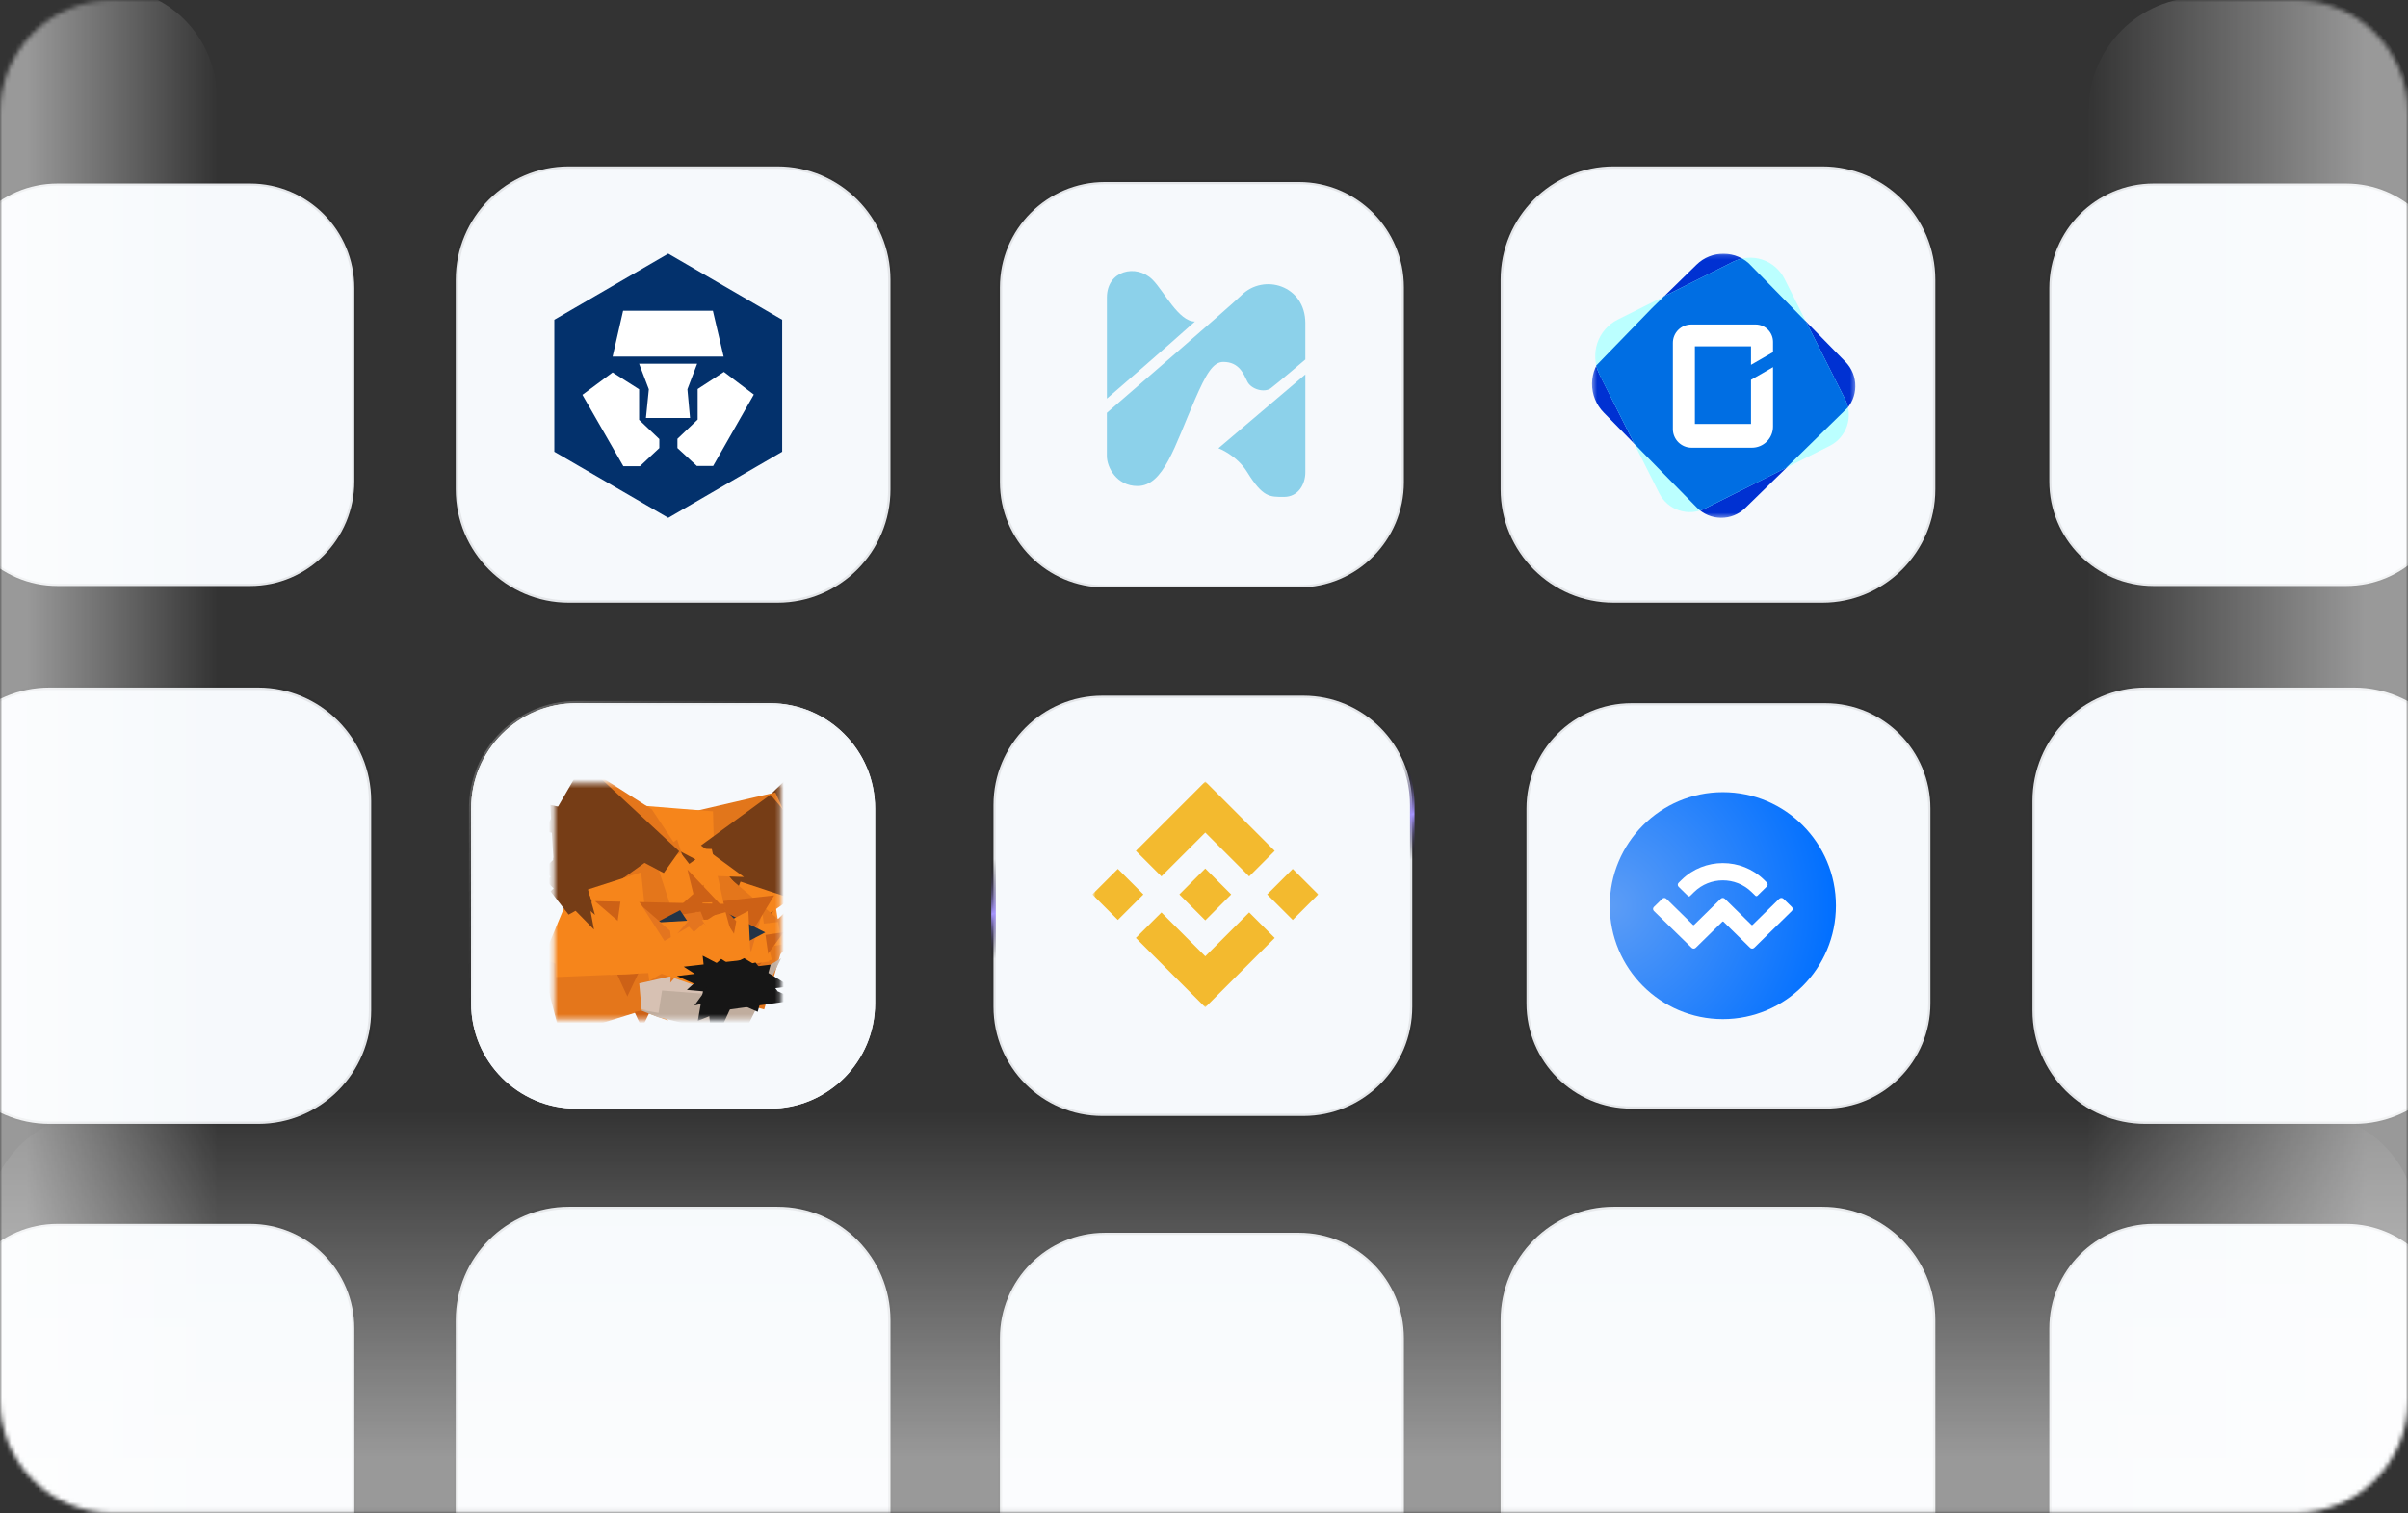 <svg width="533" height="335" viewBox="0 0 533 335" fill="none" xmlns="http://www.w3.org/2000/svg">
<rect x="0" y="0" width="533" height="335" fill="#333333" stroke="none"/>
<mask id="mask0_1079_1990" style="mask-type:luminance" maskUnits="userSpaceOnUse" x="0" y="0" width="533" height="335">
<path d="M508 0H25C11.193 0 0 11.193 0 25V309.957C0 323.764 11.193 334.957 25 334.957H508C521.807 334.957 533 323.764 533 309.956V25C533 11.193 521.807 0 508 0Z" fill="white"/>
</mask>
<g mask="url(#mask0_1079_1990)">
<path d="M312.599 178.194V222.855C312.599 236.206 301.799 247.046 288.498 247.046H244.004C230.703 247.046 219.903 236.206 219.903 222.855V178.194C219.903 164.843 230.703 154.002 244.004 154.002H288.498C301.799 154.002 312.599 164.843 312.599 178.194Z" fill="#F6F9FC"/>
<path d="M312.599 178.194V222.855C312.599 236.206 301.799 247.046 288.498 247.046H244.004C230.703 247.046 219.903 236.206 219.903 222.855V178.194C219.903 164.843 230.703 154.002 244.004 154.002H288.498C301.799 154.002 312.599 164.843 312.599 178.194Z" stroke="#151515" stroke-opacity="0.08"/>
<path d="M312.599 178.194V222.855C312.599 236.206 301.799 247.046 288.498 247.046H244.004C230.703 247.046 219.903 236.206 219.903 222.855V178.194C219.903 164.843 230.703 154.002 244.004 154.002H288.498C301.799 154.002 312.599 164.843 312.599 178.194Z" stroke="url(#paint0_linear_1079_1990)"/>
<path d="M193.7 179.002V222.084C193.7 234.963 183.282 245.42 170.451 245.42H127.53C114.699 245.42 104.281 234.963 104.281 222.084V179.002C104.281 166.122 114.699 155.666 127.53 155.666H170.451C183.282 155.666 193.7 166.122 193.7 179.002Z" fill="#F6F9FC"/>
<path d="M193.7 179.002V222.084C193.7 234.963 183.282 245.42 170.451 245.42H127.53C114.699 245.42 104.281 234.963 104.281 222.084V179.002C104.281 166.122 114.699 155.666 127.53 155.666H170.451C183.282 155.666 193.7 166.122 193.7 179.002Z" stroke="url(#paint1_linear_1079_1990)" stroke-width="0.965"/>
<path d="M193.7 179.002V222.084C193.7 234.963 183.282 245.42 170.451 245.42H127.53C114.699 245.42 104.281 234.963 104.281 222.084V179.002C104.281 166.122 114.699 155.666 127.53 155.666H170.451C183.282 155.666 193.7 166.122 193.7 179.002Z" fill="#F6F9FC"/>
<path d="M193.7 179.002V222.084C193.7 234.963 183.282 245.42 170.451 245.42H127.53C114.699 245.42 104.281 234.963 104.281 222.084V179.002C104.281 166.122 114.699 155.666 127.53 155.666H170.451C183.282 155.666 193.7 166.122 193.7 179.002Z" stroke="url(#paint2_linear_1079_1990)" stroke-width="0.965"/>
<path d="M197.104 61.948V108.31C197.104 122.169 185.893 133.422 172.085 133.422H125.897C112.09 133.422 100.879 122.169 100.879 108.31V61.948C100.879 48.089 112.09 36.836 125.897 36.836H172.085C185.893 36.836 197.104 48.089 197.104 61.948Z" fill="#F6F9FC"/>
<path d="M197.104 61.948V108.31C197.104 122.169 185.893 133.422 172.085 133.422H125.897C112.09 133.422 100.879 122.169 100.879 108.31V61.948C100.879 48.089 112.09 36.836 125.897 36.836H172.085C185.893 36.836 197.104 48.089 197.104 61.948Z" stroke="#151515" stroke-opacity="0.08" stroke-width="1.038"/>
<path d="M82.161 177.323V223.684C82.161 237.543 70.951 248.796 57.143 248.796H10.955C-2.853 248.796 -14.063 237.543 -14.063 223.684V177.323C-14.063 163.463 -2.853 152.211 10.955 152.211H57.143C70.951 152.211 82.161 163.463 82.161 177.323Z" fill="#F6F9FC"/>
<path d="M82.161 177.323V223.684C82.161 237.543 70.951 248.796 57.143 248.796H10.955C-2.853 248.796 -14.063 237.543 -14.063 223.684V177.323C-14.063 163.463 -2.853 152.211 10.955 152.211H57.143C70.951 152.211 82.161 163.463 82.161 177.323Z" stroke="#151515" stroke-opacity="0.08" stroke-width="1.038"/>
<path d="M78.43 63.789V106.556C78.43 119.341 68.088 129.721 55.351 129.721H12.745C0.008 129.721 -10.334 119.341 -10.334 106.556V63.789C-10.334 51.004 0.008 40.624 12.745 40.624H55.351C68.088 40.624 78.43 51.004 78.43 63.789Z" fill="#F6F9FC"/>
<path d="M78.43 63.789V106.556C78.43 119.341 68.088 129.721 55.351 129.721H12.745C0.008 129.721 -10.334 119.341 -10.334 106.556V63.789C-10.334 51.004 0.008 40.624 12.745 40.624H55.351C68.088 40.624 78.43 51.004 78.43 63.789Z" stroke="#151515" stroke-opacity="0.08" stroke-width="0.958"/>
<path d="M78.43 294.099V336.866C78.43 349.651 68.088 360.031 55.351 360.031H12.745C0.008 360.031 -10.334 349.651 -10.334 336.866V294.099C-10.334 281.314 0.008 270.934 12.745 270.934H55.351C68.088 270.934 78.43 281.314 78.43 294.099Z" fill="#F6F9FC"/>
<path d="M78.43 294.099V336.866C78.43 349.651 68.088 360.031 55.351 360.031H12.745C0.008 360.031 -10.334 349.651 -10.334 336.866V294.099C-10.334 281.314 0.008 270.934 12.745 270.934H55.351C68.088 270.934 78.43 281.314 78.43 294.099Z" stroke="#151515" stroke-opacity="0.08" stroke-width="0.958"/>
<path d="M542.37 63.789V106.556C542.37 119.341 532.029 129.721 519.292 129.721H476.685C463.948 129.721 453.606 119.341 453.606 106.556V63.789C453.606 51.004 463.948 40.624 476.685 40.624H519.292C532.029 40.624 542.37 51.004 542.37 63.789Z" fill="#F6F9FC"/>
<path d="M542.37 63.789V106.556C542.37 119.341 532.029 129.721 519.292 129.721H476.685C463.948 129.721 453.606 119.341 453.606 106.556V63.789C453.606 51.004 463.948 40.624 476.685 40.624H519.292C532.029 40.624 542.37 51.004 542.37 63.789Z" stroke="#151515" stroke-opacity="0.08" stroke-width="0.958"/>
<path d="M542.37 294.099V336.866C542.37 349.651 532.029 360.031 519.292 360.031H476.685C463.948 360.031 453.606 349.651 453.606 336.866V294.099C453.606 281.314 463.948 270.934 476.685 270.934H519.292C532.029 270.934 542.37 281.314 542.37 294.099Z" fill="#F6F9FC"/>
<path d="M542.37 294.099V336.866C542.37 349.651 532.029 360.031 519.292 360.031H476.685C463.948 360.031 453.606 349.651 453.606 336.866V294.099C453.606 281.314 463.948 270.934 476.685 270.934H519.292C532.029 270.934 542.37 281.314 542.37 294.099Z" stroke="#151515" stroke-opacity="0.08" stroke-width="0.958"/>
<path d="M197.104 292.258V338.619C197.104 352.479 185.893 363.732 172.085 363.732H125.897C112.09 363.732 100.879 352.479 100.879 338.619V292.258C100.879 278.399 112.09 267.146 125.897 267.146H172.085C185.893 267.146 197.104 278.399 197.104 292.258Z" fill="#F6F9FC"/>
<path d="M197.104 292.258V338.619C197.104 352.479 185.893 363.732 172.085 363.732H125.897C112.09 363.732 100.879 352.479 100.879 338.619V292.258C100.879 278.399 112.09 267.146 125.897 267.146H172.085C185.893 267.146 197.104 278.399 197.104 292.258Z" stroke="#151515" stroke-opacity="0.08" stroke-width="1.038"/>
<path d="M428.379 61.948V108.31C428.379 122.169 417.168 133.422 403.361 133.422H357.173C343.365 133.422 332.154 122.169 332.154 108.31V61.948C332.154 48.089 343.365 36.836 357.173 36.836H403.361C417.168 36.836 428.379 48.089 428.379 61.948Z" fill="#F6F9FC"/>
<path d="M428.379 61.948V108.31C428.379 122.169 417.168 133.422 403.361 133.422H357.173C343.365 133.422 332.154 122.169 332.154 108.31V61.948C332.154 48.089 343.365 36.836 357.173 36.836H403.361C417.168 36.836 428.379 48.089 428.379 61.948Z" stroke="#151515" stroke-opacity="0.08" stroke-width="1.038"/>
<path d="M546.102 177.323V223.684C546.102 237.543 534.891 248.796 521.083 248.796H474.895C461.088 248.796 449.877 237.543 449.877 223.684V177.323C449.877 163.463 461.088 152.21 474.895 152.21H521.083C534.891 152.21 546.102 163.463 546.102 177.323Z" fill="#F6F9FC"/>
<path d="M546.102 177.323V223.684C546.102 237.543 534.891 248.796 521.083 248.796H474.895C461.088 248.796 449.877 237.543 449.877 223.684V177.323C449.877 163.463 461.088 152.21 474.895 152.21H521.083C534.891 152.21 546.102 163.463 546.102 177.323Z" stroke="#151515" stroke-opacity="0.08" stroke-width="1.038"/>
<path d="M428.379 292.258V338.619C428.379 352.479 417.168 363.732 403.361 363.732H357.173C343.365 363.732 332.154 352.479 332.154 338.619V292.258C332.154 278.399 343.365 267.146 357.173 267.146H403.361C417.168 267.146 428.379 278.399 428.379 292.258Z" fill="#F6F9FC"/>
<path d="M428.379 292.258V338.619C428.379 352.479 417.168 363.732 403.361 363.732H357.173C343.365 363.732 332.154 352.479 332.154 338.619V292.258C332.154 278.399 343.365 267.146 357.173 267.146H403.361C417.168 267.146 428.379 278.399 428.379 292.258Z" stroke="#151515" stroke-opacity="0.08" stroke-width="1.038"/>
<path d="M427.293 179.002V222.084C427.293 234.963 416.875 245.42 404.044 245.42H361.123C348.292 245.42 337.874 234.963 337.874 222.084V179.002C337.874 166.122 348.292 155.666 361.123 155.666H404.044C416.875 155.666 427.293 166.122 427.293 179.002Z" fill="#F6F9FC"/>
<path d="M427.293 179.002V222.084C427.293 234.963 416.875 245.42 404.044 245.42H361.123C348.292 245.42 337.874 234.963 337.874 222.084V179.002C337.874 166.122 348.292 155.666 361.123 155.666H404.044C416.875 155.666 427.293 166.122 427.293 179.002Z" stroke="#151515" stroke-opacity="0.08" stroke-width="0.965"/>
<path d="M310.746 63.628V106.71C310.746 119.589 300.328 130.046 287.497 130.046H244.576C231.745 130.046 221.327 119.589 221.327 106.71V63.628C221.327 50.749 231.745 40.292 244.576 40.292H287.497C300.328 40.292 310.746 50.749 310.746 63.628Z" fill="#F6F9FC"/>
<path d="M310.746 63.628V106.71C310.746 119.589 300.328 130.046 287.497 130.046H244.576C231.745 130.046 221.327 119.589 221.327 106.71V63.628C221.327 50.749 231.745 40.292 244.576 40.292H287.497C300.328 40.292 310.746 50.749 310.746 63.628Z" stroke="#151515" stroke-opacity="0.08" stroke-width="0.965"/>
<path d="M310.746 296.236V339.318C310.746 352.198 300.328 362.655 287.497 362.655H244.576C231.745 362.655 221.327 352.198 221.327 339.318V296.236C221.327 283.357 231.745 272.9 244.576 272.9H287.497C300.328 272.9 310.746 283.357 310.746 296.236Z" fill="#F6F9FC"/>
<path d="M310.746 296.236V339.318C310.746 352.198 300.328 362.655 287.497 362.655H244.576C231.745 362.655 221.327 352.198 221.327 339.318V296.236C221.327 283.357 231.745 272.9 244.576 272.9H287.497C300.328 272.9 310.746 283.357 310.746 296.236Z" stroke="#151515" stroke-opacity="0.08" stroke-width="0.965"/>
<path opacity="0.5" d="M23.595 -2.791C37.058 -2.791 47.971 8.122 47.971 21.585V317.727C47.971 331.189 37.058 342.103 23.595 342.103C10.133 342.103 -0.78 331.189 -0.78 317.727V21.585C-0.78 8.122 10.133 -2.791 23.595 -2.791Z" fill="url(#paint3_linear_1079_1990)"/>
<path opacity="0.5" d="M487.32 344.261C473.513 344.261 462.32 333.068 462.32 319.261V24.367C462.32 10.56 473.513 -0.633 487.32 -0.633H508.464C522.271 -0.633 533.464 10.56 533.464 24.367V319.261C533.464 333.068 522.271 344.261 508.464 344.261H487.32Z" fill="url(#paint4_linear_1079_1990)"/>
<path opacity="0.5" d="M-2.955 271.292C-2.955 257.485 8.238 246.292 22.045 246.292H510.03C523.837 246.292 535.03 257.485 535.03 271.292V309.957C535.03 323.764 523.837 334.957 510.03 334.957H22.045C8.238 334.957 -2.955 323.764 -2.955 309.957V271.292Z" fill="url(#paint5_linear_1079_1990)"/>
</g>
<path d="M147.915 56.144L122.698 70.782V100L147.915 114.638L173.131 100V70.782L147.915 56.144ZM147.915 56.144L122.698 70.782V100L147.915 114.638L173.131 100V70.782L147.915 56.144Z" fill="white"/>
<path d="M157.85 103.149H154.248L149.948 99.184V97.143L154.422 92.885V86.12L160.232 82.329L166.856 87.345L157.85 103.149ZM142.976 92.535L143.615 86.178L141.465 80.522H154.306L152.156 86.178L152.737 92.535H147.798H142.976ZM145.939 99.184L141.64 103.208H137.979L128.915 87.403L135.597 82.446L141.465 86.178V92.944L145.939 97.201V99.184ZM137.921 68.799H157.792L160.174 78.947H135.597L137.921 68.799ZM147.915 56.144L122.698 70.782V100L147.915 114.638L173.131 100V70.782L147.915 56.144Z" fill="#03316C"/>
<mask id="mask1_1079_1990" style="mask-type:luminance" maskUnits="userSpaceOnUse" x="352" y="56" width="59" height="59">
<path d="M410.666 56.144H352.389V114.639H410.666V56.144Z" fill="white"/>
</mask>
<g mask="url(#mask1_1079_1990)">
<path d="M355.105 78.514L375.53 58.582C377.137 57.011 379.303 56.142 381.551 56.166C383.8 56.189 385.947 57.103 387.52 58.707L408.479 80.091C409.185 80.81 409.742 81.662 410.119 82.596C410.495 83.531 410.683 84.531 410.672 85.538C410.662 86.546 410.452 87.541 410.056 88.467C409.66 89.394 409.085 90.233 408.363 90.938L386.276 112.479C384.845 113.876 382.917 114.649 380.915 114.629C378.913 114.608 377.002 113.795 375.599 112.368L354.984 91.336C353.3 89.619 352.366 87.304 352.389 84.9C352.412 82.497 353.388 80.2 355.105 78.514Z" fill="#0031D2"/>
<path d="M358.089 70.741L383.62 57.942C385.628 56.94 387.951 56.773 390.082 57.478C392.212 58.184 393.975 59.705 394.984 61.706L408.423 88.421C409.33 90.238 409.479 92.341 408.837 94.268C408.195 96.195 406.814 97.79 404.997 98.702L377.419 112.563C375.629 113.459 373.557 113.61 371.656 112.984C369.755 112.357 368.18 111.004 367.276 109.22L354.046 82.918C353.51 81.854 353.19 80.694 353.104 79.506C353.017 78.318 353.166 77.124 353.542 75.993C353.917 74.863 354.512 73.817 355.292 72.916C356.072 72.014 357.023 71.275 358.089 70.741Z" fill="#BBFFFF"/>
<path d="M408.776 90.47L409.041 90.141C408.906 89.552 408.702 88.981 408.433 88.44L399.775 71.228L387.065 58.267C386.621 57.873 386.138 57.527 385.622 57.233C384.921 57.383 384.242 57.621 383.602 57.943L368.307 65.614L365.624 68.238L353.317 80.921C353.476 81.613 353.716 82.283 354.032 82.919L361.771 98.267L375.548 112.317L375.609 112.373C375.609 112.373 376.012 112.776 376.319 113.017C376.7 112.89 377.071 112.736 377.428 112.553L395.37 103.551L408.776 90.447V90.47Z" fill="#006EE3"/>
<path d="M387.576 84.087V93.854H375.158V76.665H387.576V80.763L392.45 77.954V75.683C392.449 74.662 392.043 73.685 391.32 72.963C390.598 72.242 389.619 71.836 388.597 71.835H374.346C373.269 71.835 372.236 72.262 371.474 73.023C370.712 73.784 370.284 74.815 370.284 75.891V94.994C370.287 96.085 370.722 97.13 371.494 97.902C372.267 98.673 373.314 99.108 374.406 99.11H387.771C389.012 99.11 390.202 98.618 391.08 97.742C391.957 96.865 392.45 95.677 392.45 94.438V81.278L387.576 84.087Z" fill="white"/>
</g>
<mask id="mask2_1079_1990" style="mask-type:luminance" maskUnits="userSpaceOnUse" x="122" y="173" width="51" height="53">
<path d="M172.759 173.39H122.698V225.645H172.759V173.39Z" fill="white"/>
</mask>
<g mask="url(#mask2_1079_1990)">
<path d="M170.142 209.565L167.119 219.824L161.185 218.195L170.142 209.565Z" fill="#E4761B" stroke="#E4761B" stroke-width="5.95"/>
<path d="M161.185 218.195L166.908 210.323L170.142 209.565L161.185 218.195Z" fill="#E4761B" stroke="#E4761B" stroke-width="5.95"/>
<path d="M165.693 201.831L170.141 209.566L166.908 210.324L165.693 201.831ZM165.693 201.831L168.555 199.841L170.141 209.566L165.693 201.831Z" fill="#F6851B"/>
<path d="M165.693 201.831L170.141 209.566M165.693 201.831L166.908 210.324L170.141 209.566M165.693 201.831L168.555 199.841L170.141 209.566" stroke="#F6851B" stroke-width="5.95"/>
<path d="M162.051 195.986L170.277 192.603L169.868 194.456L162.051 195.986ZM169.608 196.682L162.051 195.986L169.868 194.456L169.608 196.682Z" fill="#763D16"/>
<path d="M162.051 195.986L170.277 192.603L169.868 194.456M162.051 195.986L169.868 194.456M162.051 195.986L169.608 196.682L169.868 194.456" stroke="#763D16" stroke-width="5.95"/>
<path d="M169.608 196.682L168.555 199.841L162.051 195.986L169.608 196.682ZM171.256 193.387L169.868 194.456L170.277 192.603L171.256 193.387ZM169.608 196.682L169.868 194.456L170.971 195.377L169.608 196.682Z" fill="#763D16"/>
<path d="M169.608 196.682L168.555 199.841L162.051 195.986L169.608 196.682ZM169.608 196.682L169.868 194.456M169.608 196.682L170.971 195.377L169.868 194.456M169.868 194.456L171.256 193.387L170.277 192.603L169.868 194.456Z" stroke="#763D16" stroke-width="5.95"/>
<path d="M154.804 215.696L156.86 216.355L161.184 218.195L154.804 215.696Z" fill="#E2761B" stroke="#E2761B" stroke-width="5.95"/>
<path d="M168.556 199.84L169.609 196.681L170.513 197.378L168.556 199.84ZM168.556 199.84L160.02 197.017L162.051 195.985L168.556 199.84Z" fill="#763D16"/>
<path d="M168.556 199.84L169.609 196.681L170.513 197.378L168.556 199.84ZM168.556 199.84L160.02 197.017L162.051 195.985L168.556 199.84Z" stroke="#763D16" stroke-width="5.95"/>
<path d="M164.083 186.299L162.051 195.986L160.02 197.018L164.083 186.299Z" fill="#763D16" stroke="#763D16" stroke-width="5.95"/>
<path d="M170.277 192.603L162.051 195.986L164.083 186.299L170.277 192.603Z" fill="#763D16" stroke="#763D16" stroke-width="5.95"/>
<path d="M164.083 186.299L172.669 185.304L170.278 192.603L164.083 186.299Z" fill="#763D16" stroke="#763D16" stroke-width="5.95"/>
<path d="M168.556 199.841L165.694 201.831L160.02 197.018L168.556 199.841Z" fill="#F6851B" stroke="#F6851B" stroke-width="5.95"/>
<path d="M172.297 178.326L172.669 185.303L164.083 186.297L172.297 178.326Z" fill="#763D16" stroke="#763D16" stroke-width="5.95"/>
<path d="M172.297 178.326L155.138 190.849L154.915 182.355L172.297 178.326Z" fill="#E2761B" stroke="#E2761B" stroke-width="5.95"/>
<path d="M142.153 181.337L154.914 182.356L155.137 190.85L142.153 181.337Z" fill="#F6851B" stroke="#F6851B" stroke-width="5.95"/>
<path d="M160.02 197.018L155.139 190.85L164.084 186.299L160.02 197.018Z" fill="#763D16" stroke="#763D16" stroke-width="5.95"/>
<path d="M160.02 197.018L165.694 201.831L157.728 202.714L160.02 197.018Z" fill="#E4761B" stroke="#E4761B" stroke-width="5.95"/>
<path d="M157.728 202.714L155.139 190.85L160.02 197.018L157.728 202.714Z" fill="#E4761B" stroke="#E4761B" stroke-width="5.95"/>
<path d="M164.084 186.297L155.139 190.849L172.298 178.326L164.084 186.297Z" fill="#763D16" stroke="#763D16" stroke-width="5.95"/>
<path d="M142.266 217.996L146.317 222.237L140.804 217.2L142.266 217.996Z" fill="#C0AD9E" stroke="#C0AD9E" stroke-width="5.95"/>
<path d="M161.185 218.195L163.105 210.871L166.908 210.323L161.185 218.195Z" fill="#CD6116" stroke="#CD6116" stroke-width="5.95"/>
<path d="M125.837 197.589L132.849 190.19L126.741 196.706L125.837 197.589Z" fill="#E2761B" stroke="#E2761B" stroke-width="5.95"/>
<path d="M166.907 210.324L163.104 210.872L165.693 201.831L166.907 210.324ZM155.137 190.85L148.311 190.626L142.153 181.337L155.137 190.85Z" fill="#F6851B" stroke="#F6851B" stroke-width="5.95"/>
<path d="M165.695 201.831L163.105 210.872L162.895 206.457L165.695 201.831Z" fill="#E4751F" stroke="#E4751F" stroke-width="5.95"/>
<path d="M157.728 202.714L165.694 201.831L162.894 206.457L157.728 202.714Z" fill="#CD6116" stroke="#CD6116" stroke-width="5.95"/>
<path d="M148.312 190.626L155.138 190.85L157.727 202.714L148.312 190.626Z" fill="#F6851B" stroke="#F6851B" stroke-width="5.95"/>
<path d="M148.311 190.626L129.888 173.514L142.153 181.337L148.311 190.626ZM142.141 220.596L126.134 225.571L122.938 213.321L142.141 220.596Z" fill="#E4761B" stroke="#E4761B" stroke-width="5.95"/>
<path d="M128.216 200.649L134.262 195.886L139.329 197.068L128.216 200.649Z" fill="#763D16" stroke="#763D16" stroke-width="5.95"/>
<path d="M139.33 197.068L134.263 195.886L136.976 184.645L139.33 197.068Z" fill="#763D16" stroke="#763D16" stroke-width="5.95"/>
<path d="M126.742 196.707L134.263 195.886L128.217 200.649L126.742 196.707Z" fill="#763D16" stroke="#763D16" stroke-width="5.95"/>
<path d="M162.894 206.457L159.772 204.878L157.728 202.714L162.894 206.457Z" fill="#CD6116" stroke="#CD6116" stroke-width="5.95"/>
<path d="M126.741 196.707L126.208 193.884L134.261 195.887L126.741 196.707Z" fill="#763D16" stroke="#763D16" stroke-width="5.95"/>
<path d="M159.127 208.434L159.771 204.878L162.893 206.457L159.127 208.434Z" fill="#233447" stroke="#233447" stroke-width="5.95"/>
<path d="M163.104 210.872L159.127 208.434L162.893 206.457L163.104 210.872Z" fill="#F6851B" stroke="#F6851B" stroke-width="5.95"/>
<path d="M134.261 195.886L126.208 193.884L125.552 191.509L134.261 195.886ZM136.975 184.645L134.261 195.886L125.552 191.509L136.975 184.645ZM136.975 184.645L148.311 190.626L139.329 197.068L136.975 184.645Z" fill="#763D16"/>
<path d="M134.261 195.886L126.208 193.884L125.552 191.509M134.261 195.886L125.552 191.509M134.261 195.886L136.975 184.645M125.552 191.509L136.975 184.645M136.975 184.645L148.311 190.626L139.329 197.068L136.975 184.645Z" stroke="#763D16" stroke-width="5.95"/>
<path d="M139.33 197.068L148.312 190.626L152.314 202.9L139.33 197.068ZM152.314 202.9L139.9 202.639L139.33 197.068L152.314 202.9Z" fill="#E4761B"/>
<path d="M139.33 197.068L148.312 190.626L152.314 202.9M139.33 197.068L152.314 202.9M139.33 197.068L139.9 202.639L152.314 202.9" stroke="#E4761B" stroke-width="5.95"/>
<path d="M128.216 200.649L139.329 197.068L139.899 202.639L128.216 200.649ZM157.727 202.714L152.313 202.9L148.311 190.626L157.727 202.714Z" fill="#F6851B" stroke="#F6851B" stroke-width="5.95"/>
<path d="M159.772 204.878L159.128 208.434L157.728 202.714L159.772 204.878Z" fill="#CD6116" stroke="#CD6116" stroke-width="5.95"/>
<path d="M129.889 173.514L148.312 190.626L136.975 184.645L129.889 173.514Z" fill="#763D16" stroke="#763D16" stroke-width="5.95"/>
<path d="M122.938 213.321L138.474 212.675L142.141 220.596L122.938 213.321Z" fill="#E4761B" stroke="#E4761B" stroke-width="5.95"/>
<path d="M142.142 220.596L138.475 212.675L146.106 212.302L142.142 220.596Z" fill="#CD6116" stroke="#CD6116" stroke-width="5.95"/>
<path d="M159.127 208.433L163.104 210.871L165.297 216.056L159.127 208.433ZM139.898 202.638L122.938 213.32L128.215 200.648L139.898 202.638ZM138.474 212.674L122.938 213.32L139.898 202.638L138.474 212.674ZM157.727 202.713L158.743 206.419L153.836 206.705L157.727 202.713ZM153.836 206.705L152.313 202.899L157.727 202.713L153.836 206.705Z" fill="#F6851B"/>
<path d="M139.898 202.638L122.938 213.32M139.898 202.638L128.215 200.648L122.938 213.32M139.898 202.638L138.474 212.674L122.938 213.32M157.727 202.713L158.743 206.419L153.836 206.705M157.727 202.713L153.836 206.705M157.727 202.713L152.313 202.899L153.836 206.705M159.127 208.433L163.104 210.871L165.297 216.056L159.127 208.433Z" stroke="#F6851B" stroke-width="5.95"/>
<path d="M146.317 222.238L142.142 220.596L156.662 223.046L146.317 222.238Z" fill="#C0AD9E" stroke="#C0AD9E" stroke-width="5.95"/>
<path d="M128.216 200.649L125.837 197.59L126.741 196.707L128.216 200.649Z" fill="#763D16" stroke="#763D16" stroke-width="5.95"/>
<path d="M158.31 221.231L156.662 223.046L142.142 220.596L158.31 221.231Z" fill="#D7C1B3" stroke="#D7C1B3" stroke-width="5.95"/>
<path d="M159.09 216.779L142.142 220.596L146.106 212.302L159.09 216.779Z" fill="#E4761B" stroke="#E4761B" stroke-width="5.95"/>
<path d="M142.142 220.595L159.09 216.778L158.31 221.23L142.142 220.595Z" fill="#D7C1B3" stroke="#D7C1B3" stroke-width="5.95"/>
<path d="M125.553 191.508L124.995 181.945L136.976 184.644L125.553 191.508ZM126.742 196.706L125.094 195.027L126.209 193.883L126.742 196.706Z" fill="#763D16" stroke="#763D16" stroke-width="5.95"/>
<path d="M149.538 205.362L152.313 202.899L151.917 208.918L149.538 205.362Z" fill="#CD6116" stroke="#CD6116" stroke-width="5.95"/>
<path d="M152.314 202.899L149.539 205.362L145.5 207.463L152.314 202.899Z" fill="#CD6116" stroke="#CD6116" stroke-width="5.95"/>
<path d="M165.297 216.057L164.541 215.498L159.127 208.434L165.297 216.057Z" fill="#F6851B" stroke="#F6851B" stroke-width="5.95"/>
<path d="M145.498 207.464L139.898 202.639L152.313 202.9L145.498 207.464Z" fill="#CD6116" stroke="#CD6116" stroke-width="5.95"/>
<path d="M151.917 208.918L152.312 202.899L153.837 206.705L151.917 208.918Z" fill="#E4751F" stroke="#E4751F" stroke-width="5.95"/>
<path d="M124.548 192.454L125.551 191.509L126.208 193.884L124.548 192.454Z" fill="#763D16" stroke="#763D16" stroke-width="5.95"/>
<path d="M151.918 208.918L145.5 207.463L149.539 205.362L151.918 208.918Z" fill="#233447" stroke="#233447" stroke-width="5.95"/>
<path d="M136.976 184.645L124.995 181.946L129.889 173.514L136.976 184.645Z" fill="#763D16" stroke="#763D16" stroke-width="5.95"/>
<path d="M156.661 223.045L157.343 224.911L146.316 222.237L156.661 223.045Z" fill="#C0AD9E" stroke="#C0AD9E" stroke-width="5.95"/>
<path d="M146.107 212.302L145.5 207.464L151.918 208.919L146.107 212.302Z" fill="#F6851B" stroke="#F6851B" stroke-width="5.95"/>
<path d="M139.898 202.639L145.498 207.464L146.105 212.302L139.898 202.639Z" fill="#E4751F" stroke="#E4751F" stroke-width="5.95"/>
<path d="M153.837 206.706L158.744 206.42L164.542 215.498L153.837 206.706ZM139.899 202.639L146.106 212.302L138.475 212.675L139.899 202.639Z" fill="#F6851B" stroke="#F6851B" stroke-width="5.95"/>
<path d="M153.837 206.706L159.933 216.02L151.917 208.919L153.837 206.706Z" fill="#E4751F" stroke="#E4751F" stroke-width="5.95"/>
<path d="M151.917 208.919L159.933 216.02L159.09 216.779L151.917 208.919Z" fill="#F6851B" stroke="#F6851B" stroke-width="5.95"/>
<path d="M159.089 216.779L146.105 212.302L151.916 208.919L159.089 216.779ZM164.541 215.498L159.932 216.02L153.836 206.706L164.541 215.498Z" fill="#F6851B" stroke="#F6851B" stroke-width="5.95"/>
<path d="M165.756 219.875L163.774 223.867L157.344 224.912L165.756 219.875ZM157.344 224.912L156.662 223.046L158.31 221.231L157.344 224.912Z" fill="#C0AD9E"/>
<path d="M157.344 224.912L163.774 223.867L165.756 219.875L157.344 224.912ZM157.344 224.912L156.662 223.046L158.31 221.231L157.344 224.912Z" stroke="#C0AD9E" stroke-width="5.95"/>
<path d="M158.309 221.231L159.523 220.746L157.343 224.912L158.309 221.231ZM157.343 224.912L159.523 220.746L165.755 219.875L157.343 224.912Z" fill="#C0AD9E"/>
<path d="M159.523 220.746L158.309 221.231L157.343 224.912M159.523 220.746L157.343 224.912M159.523 220.746L165.755 219.875L157.343 224.912" stroke="#C0AD9E" stroke-width="5.95"/>
<path d="M164.542 215.498L166.066 216.43L161.433 216.99L164.542 215.498Z" fill="#161616" stroke="#161616" stroke-width="5.95"/>
<path d="M161.432 216.99L159.933 216.02L164.541 215.498L161.432 216.99ZM160.899 217.724L166.536 217.04L165.756 219.875L160.899 217.724Z" fill="#161616" stroke="#161616" stroke-width="5.95"/>
<path d="M165.757 219.875L159.525 220.746L160.9 217.724L165.757 219.875ZM159.525 220.746L158.311 221.231L159.091 216.779L159.525 220.746ZM159.091 216.779L159.934 216.02L161.433 216.99L159.091 216.779ZM166.066 216.43L166.537 217.04L160.9 217.724L166.066 216.43Z" fill="#161616"/>
<path d="M159.525 220.746L165.757 219.875L160.9 217.724M159.525 220.746L160.9 217.724M159.525 220.746L158.311 221.231L159.091 216.779M159.525 220.746L159.091 216.779M160.9 217.724L166.537 217.04L166.066 216.43L160.9 217.724ZM159.091 216.779L159.934 216.02L161.433 216.99L159.091 216.779Z" stroke="#161616" stroke-width="5.95"/>
<path d="M160.899 217.724L161.431 216.99L166.065 216.43L160.899 217.724ZM159.09 216.779L160.899 217.724L159.523 220.746L159.09 216.779Z" fill="#161616"/>
<path d="M160.899 217.724L161.431 216.99L166.065 216.43L160.899 217.724ZM160.899 217.724L159.09 216.779L159.523 220.746L160.899 217.724Z" stroke="#161616" stroke-width="5.95"/>
<path d="M161.431 216.989L160.899 217.723L159.09 216.778L161.431 216.989Z" fill="#161616" stroke="#161616" stroke-width="5.95"/>
</g>
<path fill-rule="evenodd" clip-rule="evenodd" d="M381.345 175.361C395.17 175.361 406.375 186.608 406.375 200.485C406.375 214.362 395.17 225.609 381.345 225.609C367.519 225.609 356.314 214.362 356.314 200.485C356.314 186.608 367.519 175.361 381.345 175.361Z" fill="url(#paint6_radial_1079_1990)"/>
<path d="M372.223 194.763C377.258 189.827 385.432 189.827 390.467 194.763L391.074 195.362C391.328 195.607 391.328 196.01 391.074 196.255L389.001 198.287C388.874 198.414 388.668 198.414 388.541 198.287L387.71 197.472C384.19 194.027 378.5 194.027 374.98 197.472L374.09 198.346C373.963 198.473 373.758 198.473 373.63 198.346L371.558 196.314C371.303 196.069 371.303 195.666 371.558 195.421L372.223 194.763ZM394.76 198.964L396.608 200.77C396.862 201.015 396.862 201.417 396.608 201.663L388.287 209.818C388.033 210.064 387.622 210.064 387.378 209.818L381.472 204.028C381.413 203.969 381.306 203.969 381.247 204.028L375.342 209.818C375.087 210.064 374.677 210.064 374.432 209.818L366.082 201.663C365.828 201.417 365.828 201.015 366.082 200.77L367.93 198.964C368.184 198.719 368.595 198.719 368.84 198.964L374.745 204.754C374.804 204.813 374.911 204.813 374.97 204.754L380.876 198.964C381.13 198.719 381.54 198.719 381.785 198.964L387.691 204.754C387.749 204.813 387.857 204.813 387.915 204.754L393.821 198.964C394.095 198.719 394.505 198.719 394.76 198.964Z" fill="white"/>
<path d="M245.007 88.238V65.853C245.007 59.868 251.511 58.319 255.113 61.921C257.657 64.465 260.86 71.179 264.491 71.179C258.442 76.625 245.007 88.238 245.007 88.238Z" fill="#8CD1EA"/>
<path d="M245.007 91.385C245.007 91.385 272.656 67.493 274.765 65.376C279.727 60.414 288.929 63.19 288.929 71.537V79.583C288.929 79.583 282.755 84.846 281.304 85.932C279.853 87.019 276.945 86.178 276.104 84.482C275.263 82.786 274.289 80.122 270.777 80.122C268.479 80.122 266.944 82.821 264.484 88.469C260.005 98.758 257.587 107.589 251.777 107.589C247.18 107.589 245 103.475 245 100.931V91.371L245.007 91.385Z" fill="#8CD1EA"/>
<path d="M269.691 99.228L288.93 82.891V104.554C288.93 107.217 287.36 110 284.213 110C281.066 110 279.538 110.154 276.048 104.491C273.714 100.713 269.698 99.228 269.698 99.228H269.691Z" fill="#8CD1EA"/>
<mask id="mask3_1079_1990" style="mask-type:luminance" maskUnits="userSpaceOnUse" x="242" y="173" width="50" height="50">
<path d="M292 173H242V223H292V173Z" fill="white"/>
</mask>
<g mask="url(#mask3_1079_1990)">
<path d="M257.074 194.01L266.784 184.301L276.499 194.016L282.149 188.366L266.784 173L251.424 188.36L257.074 194.01Z" fill="#F3BA2F"/>
<path d="M253.084 197.999L247.435 192.349L241.784 197.999L247.434 203.649L253.084 197.999Z" fill="#F3BA2F"/>
<path d="M257.074 201.99L266.784 211.699L276.499 201.985L282.152 207.632L282.15 207.635L266.784 223L251.424 207.64L251.416 207.632L257.074 201.99Z" fill="#F3BA2F"/>
<path d="M286.135 203.652L291.785 198.002L286.135 192.352L280.485 198.002L286.135 203.652Z" fill="#F3BA2F"/>
<path d="M272.515 197.997H272.517L266.784 192.264L262.547 196.501L262.06 196.988L261.056 197.992L261.048 198L261.056 198.008L266.784 203.736L272.517 198.003L272.52 198L272.515 197.997Z" fill="#F3BA2F"/>
</g>
<defs>
<linearGradient id="paint0_linear_1079_1990" x1="235.159" y1="208.881" x2="230.16" y2="187.821" gradientUnits="userSpaceOnUse">
<stop offset="0.01" stop-opacity="0"/>
<stop offset="0.23" stop-color="#534A7E" stop-opacity="0.5"/>
<stop offset="0.46" stop-color="#A594FD"/>
<stop offset="0.73" stop-color="#534A7E" stop-opacity="0.5"/>
<stop offset="1" stop-opacity="0"/>
</linearGradient>
<linearGradient id="paint1_linear_1079_1990" x1="95.923" y1="169.085" x2="130.889" y2="214.159" gradientUnits="userSpaceOnUse">
<stop stop-color="white" stop-opacity="0.15"/>
<stop offset="0.5" stop-color="#808080" stop-opacity="0.075"/>
<stop offset="1" stop-opacity="0"/>
</linearGradient>
<linearGradient id="paint2_linear_1079_1990" x1="95.923" y1="169.085" x2="130.889" y2="214.159" gradientUnits="userSpaceOnUse">
<stop stop-color="white" stop-opacity="0.15"/>
<stop offset="0.5" stop-color="#808080" stop-opacity="0.075"/>
<stop offset="1" stop-opacity="0"/>
</linearGradient>
<linearGradient id="paint3_linear_1079_1990" x1="5.87" y1="169.656" x2="48.338" y2="169.656" gradientUnits="userSpaceOnUse">
<stop stop-color="white"/>
<stop offset="0.5" stop-color="white" stop-opacity="0.5"/>
<stop offset="1" stop-color="white" stop-opacity="0"/>
</linearGradient>
<linearGradient id="paint4_linear_1079_1990" x1="523.76" y1="171.814" x2="461.784" y2="171.814" gradientUnits="userSpaceOnUse">
<stop stop-color="white"/>
<stop offset="0.5" stop-color="white" stop-opacity="0.5"/>
<stop offset="1" stop-color="white" stop-opacity="0"/>
</linearGradient>
<linearGradient id="paint5_linear_1079_1990" x1="266.037" y1="322.862" x2="266.037" y2="245.624" gradientUnits="userSpaceOnUse">
<stop stop-color="white"/>
<stop offset="0.5" stop-color="white" stop-opacity="0.5"/>
<stop offset="1" stop-color="white" stop-opacity="0"/>
</linearGradient>
<radialGradient id="paint6_radial_1079_1990" cx="0" cy="0" r="1" gradientUnits="userSpaceOnUse" gradientTransform="translate(356.315 200.486) scale(50.061 50.249)">
<stop stop-color="#5D9DF6"/>
<stop offset="1" stop-color="#006FFF"/>
</radialGradient>
</defs>
</svg>
